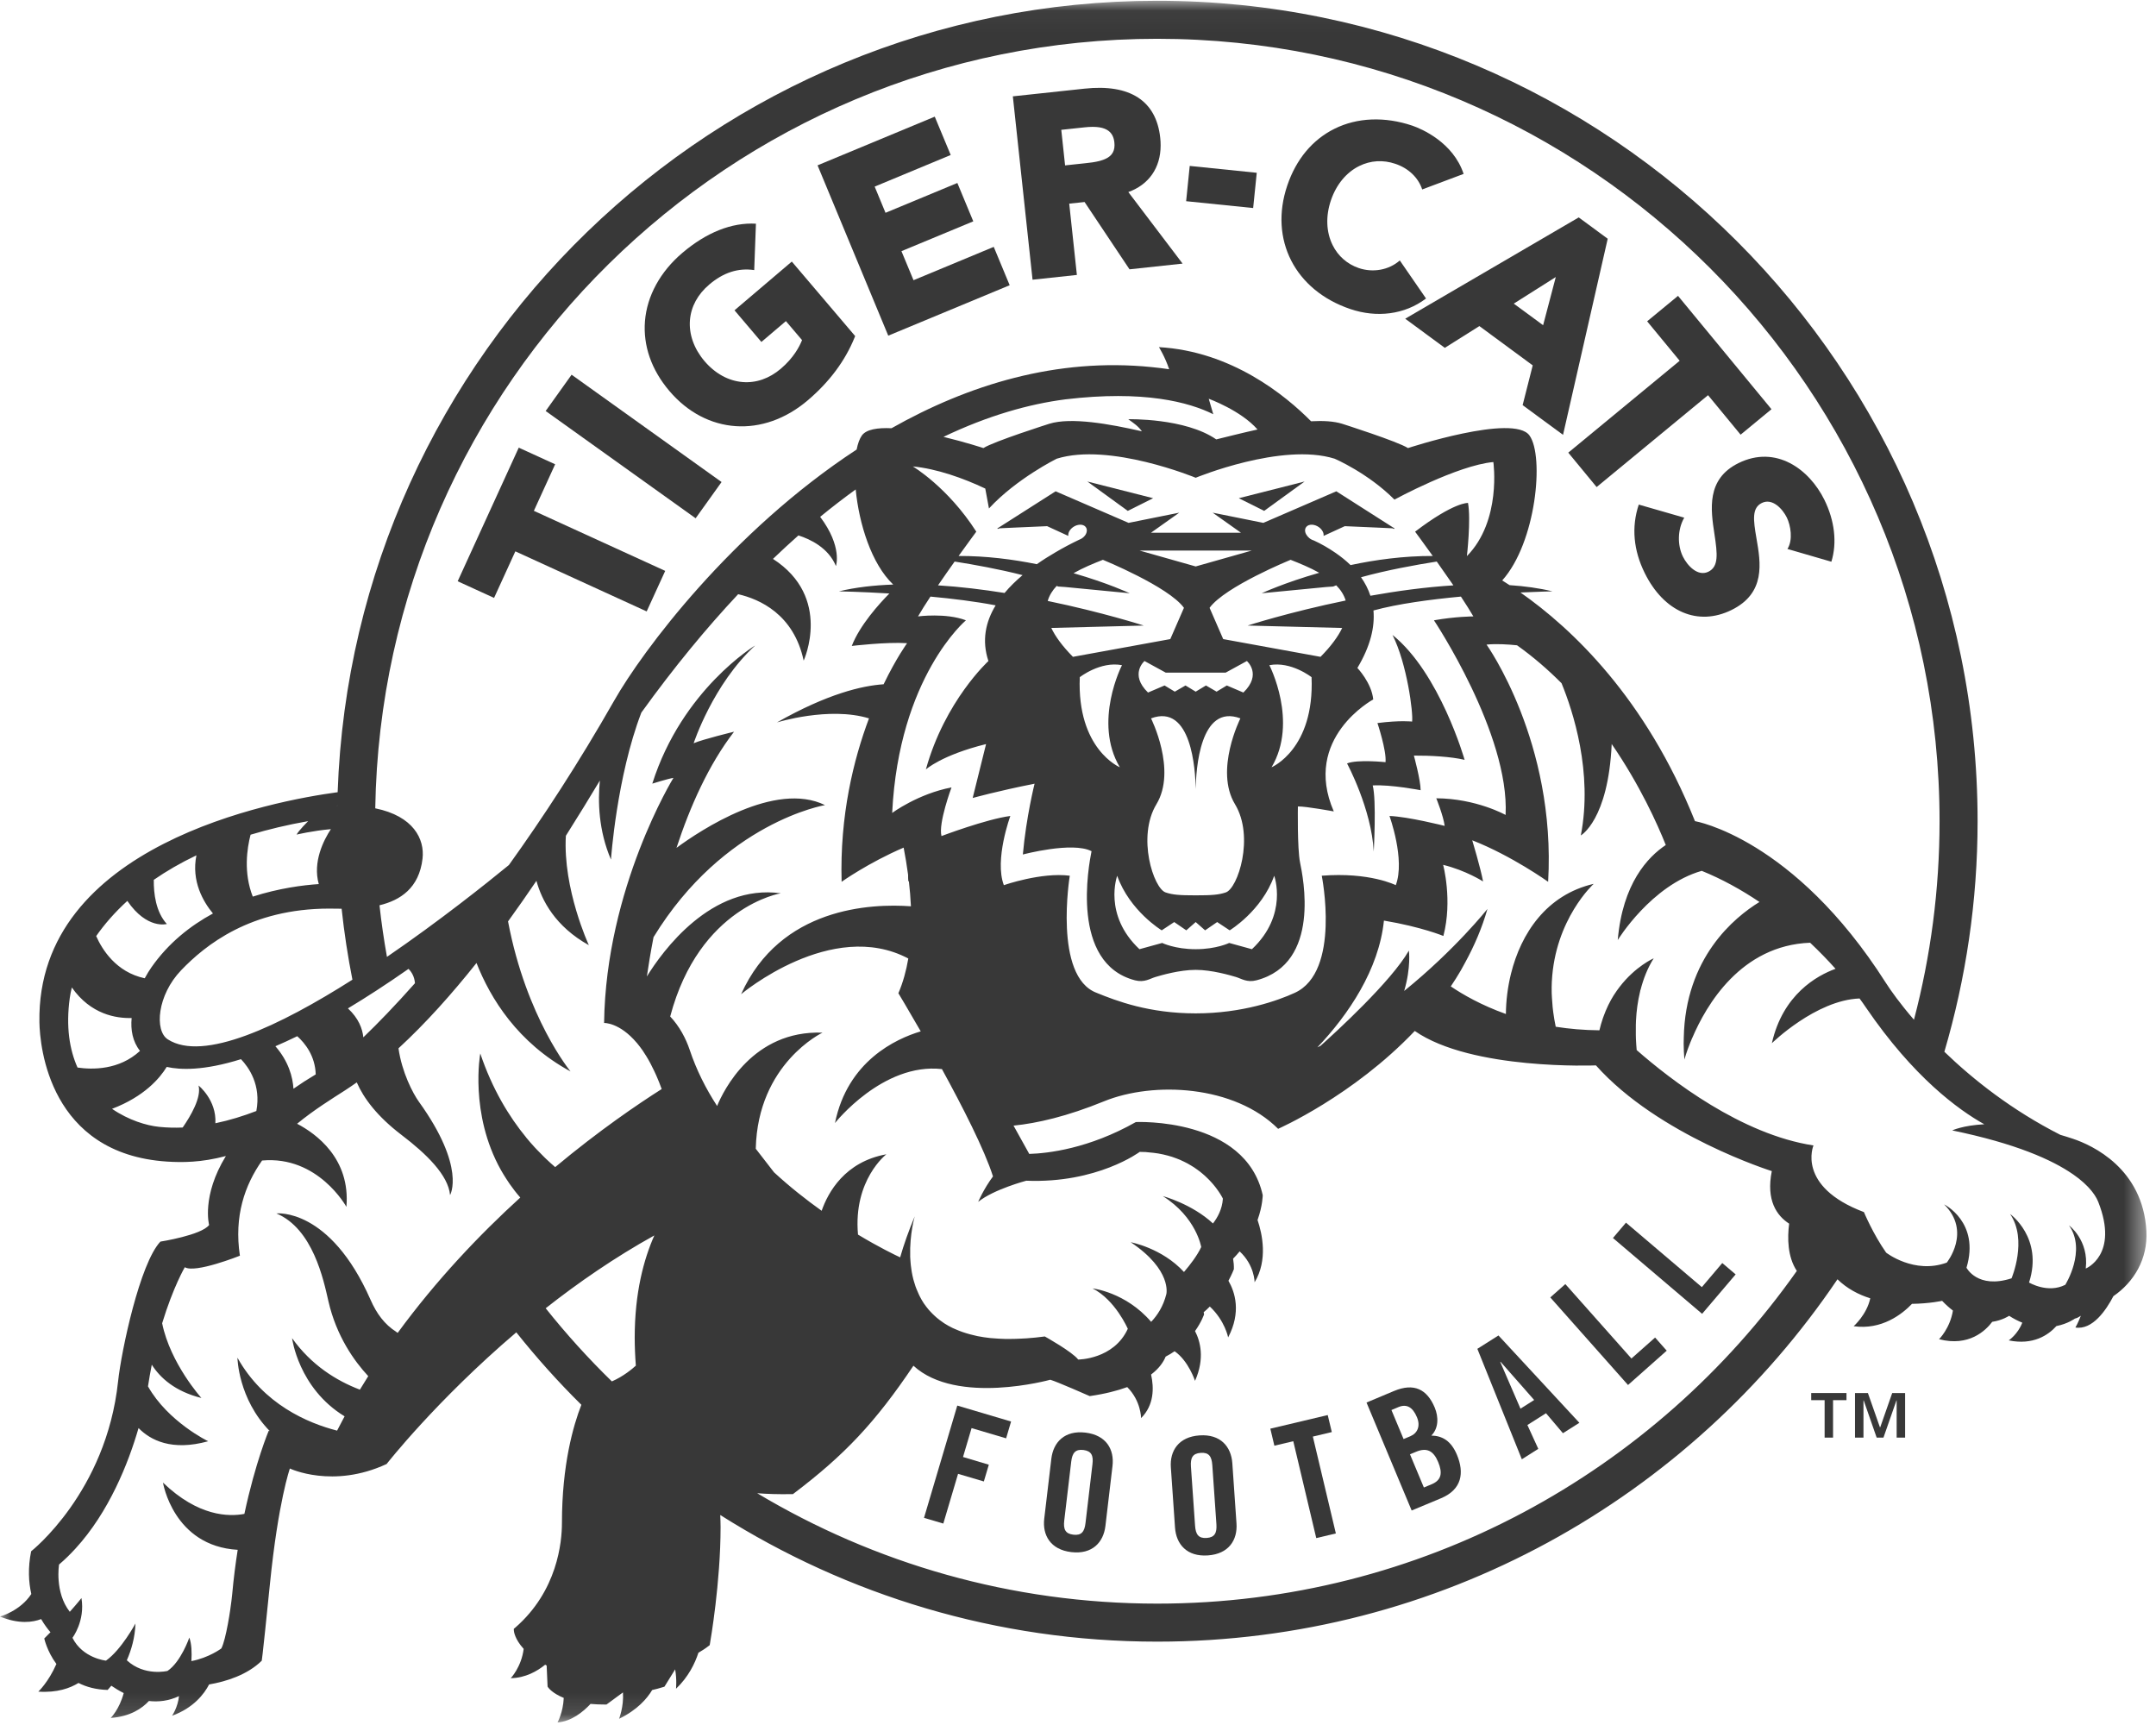 <?xml version="1.0" encoding="UTF-8" standalone="no"?>
<svg width="100px" height="80px" viewBox="0 0 100 80" version="1.1" xmlns="http://www.w3.org/2000/svg" xmlns:xlink="http://www.w3.org/1999/xlink" xmlns:sketch="http://www.bohemiancoding.com/sketch/ns">
    <!-- Generator: Sketch 3.4.4 (17249) - http://www.bohemiancoding.com/sketch -->
    <title>Page 1</title>
    <desc>Created with Sketch.</desc>
    <defs>
        <path id="path-1" d="M0,0.036 L99.559,0.036 L99.559,79.882 L0,79.882 L0,0.036 Z"></path>
    </defs>
    <g id="Homepage" stroke="none" stroke-width="1" fill="none" fill-rule="evenodd" sketch:type="MSPage">
        <g id="Artboard-4" sketch:type="MSArtboardGroup" transform="translate(-592, -625)">
            <g id="Page-1" sketch:type="MSLayerGroup" transform="translate(592, 625)">
                <g id="Group-3">
                    <mask id="mask-2" sketch:name="Clip 2" fill="white">
                        <use xlink:href="#path-1"></use>
                    </mask>
                    <g id="Clip-2"></g>
                    <path d="M96.742,58.831 C96.896,57.511 95.965,56.83 95.965,56.83 C96.79,57.996 95.793,59.584 95.793,59.584 C94.978,60.001 94.112,59.479 94.112,59.479 C94.781,57.402 93.232,56.301 93.232,56.301 C94.057,57.501 93.3,59.284 93.3,59.284 C91.722,59.796 91.21,58.793 91.21,58.793 C91.845,56.68 90.173,55.856 90.173,55.856 C91.458,57.123 90.295,58.556 90.295,58.556 C88.786,59.109 87.484,58.094 87.484,58.094 C86.873,57.225 86.453,56.213 86.453,56.213 C83.302,55.025 84.113,53.122 84.113,53.122 C80.765,52.611 77.499,50.09 75.913,48.699 C75.897,48.531 75.886,48.348 75.877,48.159 C75.875,48.097 75.874,48.034 75.873,47.97 C75.87,47.825 75.871,47.677 75.874,47.525 C75.876,47.458 75.877,47.395 75.881,47.328 C75.902,46.893 75.961,46.438 76.072,45.981 C76.078,45.957 76.08,45.932 76.086,45.908 C76.087,45.91 76.089,45.912 76.091,45.913 C76.22,45.407 76.411,44.905 76.703,44.443 C76.703,44.443 75.858,44.81 75.118,45.773 C75.031,45.885 74.947,46.005 74.864,46.135 C74.858,46.145 74.85,46.155 74.843,46.166 C74.758,46.302 74.677,46.448 74.601,46.604 C74.587,46.632 74.574,46.662 74.561,46.69 C74.5,46.818 74.444,46.954 74.392,47.095 C74.376,47.138 74.36,47.182 74.344,47.226 C74.284,47.402 74.229,47.586 74.184,47.782 C73.459,47.776 72.782,47.716 72.158,47.617 C72.108,47.387 72.073,47.164 72.043,46.945 C72.032,46.864 72.024,46.786 72.015,46.706 C72.001,46.564 71.99,46.423 71.983,46.285 C71.978,46.207 71.973,46.128 71.971,46.052 C71.967,45.87 71.969,45.692 71.977,45.518 L71.978,45.518 C72.125,42.619 73.919,40.99 73.919,40.99 C71.724,41.499 70.547,43.29 70.084,45.153 C69.928,45.784 69.851,46.425 69.847,47.026 C68.708,46.619 67.85,46.125 67.291,45.746 C67.454,45.506 67.608,45.257 67.757,45.004 C67.826,44.886 67.89,44.764 67.956,44.642 C68.378,43.87 68.738,43.044 68.99,42.155 C68.99,42.155 67.499,44.038 65.129,45.957 C65.454,44.853 65.347,44.086 65.347,44.086 C64.529,45.518 61.952,47.873 61.247,48.503 C61.2,48.527 61.153,48.548 61.104,48.571 C62.549,47.051 63.957,44.961 64.19,42.694 C65.939,42.988 66.947,43.407 66.947,43.407 C67.38,41.754 66.936,40.109 66.936,40.109 C67.993,40.367 68.788,40.879 68.788,40.879 C68.675,40.264 68.286,38.97 68.286,38.97 C70.124,39.689 71.806,40.895 71.806,40.895 C72.18,34.413 68.949,29.894 68.949,29.894 C69.41,29.85 69.932,29.882 70.364,29.927 C71.119,30.464 71.805,31.061 72.428,31.686 C72.955,32.972 73.889,35.816 73.322,38.745 C73.322,38.745 74.594,38.029 74.754,34.505 C76.068,36.418 76.877,38.223 77.262,39.189 C76.433,39.741 75.259,40.971 75.035,43.596 C75.035,43.596 76.584,41.059 78.93,40.387 C79.858,40.763 80.757,41.258 81.608,41.831 C80.436,42.548 78.164,44.421 78.097,48.135 C78.095,48.225 78.091,48.314 78.092,48.405 C78.095,48.643 78.104,48.886 78.126,49.139 C78.126,49.139 78.131,49.12 78.139,49.092 C78.141,49.084 78.141,49.085 78.144,49.077 C78.154,49.042 78.169,48.992 78.19,48.93 C78.192,48.92 78.195,48.912 78.198,48.902 C78.219,48.837 78.245,48.761 78.276,48.675 C78.282,48.66 78.288,48.644 78.293,48.628 C78.326,48.538 78.362,48.441 78.406,48.334 C78.413,48.316 78.421,48.298 78.429,48.28 C78.447,48.234 78.465,48.187 78.487,48.138 C78.487,48.139 78.488,48.139 78.489,48.14 C79.139,46.609 80.751,43.842 83.958,43.721 C84.375,44.115 84.769,44.519 85.136,44.93 C84.275,45.244 82.694,46.116 82.183,48.381 C82.183,48.381 84.222,46.382 86.25,46.306 C86.354,46.447 86.456,46.59 86.551,46.732 C88.755,49.961 90.839,51.472 92.036,52.14 C91.038,52.191 90.548,52.425 90.548,52.425 C93.486,53.03 95.181,53.787 96.151,54.461 C96.15,54.46 96.15,54.459 96.149,54.458 C96.34,54.59 96.502,54.719 96.64,54.844 C96.658,54.861 96.675,54.877 96.693,54.895 C96.744,54.942 96.793,54.989 96.838,55.035 C96.857,55.056 96.876,55.076 96.894,55.096 C96.932,55.138 96.968,55.179 97.001,55.219 C97.017,55.239 97.032,55.258 97.047,55.277 C97.078,55.318 97.107,55.357 97.133,55.395 C97.144,55.412 97.155,55.428 97.165,55.443 C97.193,55.486 97.216,55.526 97.238,55.565 C97.244,55.576 97.249,55.587 97.255,55.596 C97.28,55.645 97.302,55.693 97.32,55.737 C98.295,58.2 96.742,58.831 96.742,58.831 L96.742,58.831 Z M53.674,74.371 C46.899,74.371 40.553,72.499 35.12,69.251 C35.573,69.286 36.099,69.304 36.72,69.293 L36.778,69.293 L36.823,69.258 C39.172,67.479 40.598,65.969 42.367,63.337 C44.377,65.192 48.715,63.988 48.715,63.988 C49.026,64.077 50.544,64.747 50.544,64.747 C51.255,64.644 51.826,64.496 52.284,64.329 C52.925,64.968 52.926,65.767 52.926,65.767 C53.529,65.166 53.529,64.371 53.39,63.747 C53.781,63.448 53.973,63.147 54.065,62.916 C54.214,62.839 54.354,62.753 54.481,62.666 C55.125,63.112 55.428,64.039 55.428,64.039 C55.891,63 55.67,62.198 55.428,61.731 C55.735,61.299 55.847,60.957 55.847,60.957 C55.842,60.922 55.835,60.889 55.829,60.857 C55.93,60.772 56.025,60.685 56.114,60.593 C56.813,61.244 56.964,62.024 56.964,62.024 C57.578,60.855 57.284,59.927 56.978,59.398 C57.148,59.083 57.23,58.86 57.23,58.86 C57.234,58.691 57.22,58.529 57.193,58.374 C57.304,58.262 57.405,58.148 57.498,58.035 C58.194,58.68 58.191,59.469 58.191,59.469 C58.813,58.445 58.547,57.225 58.328,56.58 C58.567,55.908 58.568,55.427 58.568,55.427 C57.766,51.8 52.684,52.037 52.684,52.037 C50.502,53.273 48.603,53.489 47.739,53.515 L47.01,52.203 C48.105,52.093 49.491,51.776 51.205,51.076 C53.514,50.134 57.261,50.331 59.282,52.351 C59.282,52.351 62.742,50.838 65.62,47.813 C68.259,49.648 74.023,49.409 74.023,49.409 C76.922,52.663 82.18,54.312 82.18,54.312 C81.907,55.671 82.412,56.38 82.984,56.749 C82.9,57.402 82.904,58.283 83.341,58.941 C76.765,68.264 65.924,74.371 53.674,74.371 L53.674,74.371 Z M33.261,51.292 C32.739,50.49 32.301,49.622 31.99,48.691 C31.814,48.164 31.515,47.596 31.085,47.142 C32.435,42.039 36.215,41.428 36.215,41.428 C32.986,40.979 30.726,44.115 30.003,45.286 C30.074,44.801 30.174,44.177 30.312,43.463 C33.578,38.125 38.265,37.338 38.265,37.338 C35.95,36.205 32.493,38.5 31.377,39.321 C32.001,37.419 32.864,35.469 34.047,33.935 C34.047,33.935 32.574,34.291 32.173,34.47 C32.173,34.47 33.065,31.735 35.026,29.936 C35.026,29.936 31.638,31.973 30.255,36.342 C30.255,36.342 30.967,36.119 31.236,36.075 C31.236,36.075 28.102,41.168 28.019,47.442 C28.019,47.442 28.729,47.411 29.536,48.365 L29.538,48.365 C29.541,48.368 29.544,48.373 29.547,48.377 C29.635,48.483 29.725,48.599 29.815,48.729 C29.836,48.76 29.857,48.796 29.878,48.829 C29.945,48.929 30.011,49.035 30.077,49.151 C30.11,49.209 30.142,49.27 30.176,49.332 C30.233,49.44 30.29,49.556 30.347,49.676 C30.378,49.744 30.409,49.809 30.441,49.88 C30.526,50.074 30.609,50.28 30.691,50.506 C29.58,51.211 27.786,52.429 25.751,54.127 C25.613,54.011 25.473,53.882 25.331,53.748 C25.302,53.719 25.272,53.69 25.242,53.662 C25.125,53.548 25.007,53.428 24.888,53.302 C24.858,53.27 24.828,53.238 24.797,53.205 C24.666,53.062 24.536,52.914 24.406,52.756 L24.407,52.754 C23.608,51.783 22.834,50.511 22.276,48.857 C22.276,48.857 21.764,51.639 23.234,54.263 C23.31,54.398 23.394,54.532 23.48,54.667 C23.532,54.747 23.582,54.827 23.638,54.906 C23.789,55.12 23.949,55.331 24.132,55.538 C22.235,57.265 20.239,59.365 18.446,61.814 C18.423,61.801 18.403,61.786 18.38,61.771 C18.38,61.77 18.381,61.769 18.381,61.767 C17.834,61.423 17.465,60.914 17.19,60.287 C15.299,55.99 12.821,56.275 12.821,56.275 C14.513,56.987 15.006,59.351 15.229,60.331 C15.602,61.973 16.439,63.133 17.08,63.821 C16.949,64.028 16.821,64.238 16.693,64.448 C15.605,64.034 14.441,63.312 13.547,62.06 C13.547,62.06 13.837,64.377 15.983,65.685 C15.864,65.903 15.749,66.127 15.635,66.348 C14.277,65.999 12.222,65.129 11.013,62.966 C11.013,62.966 11.042,64.874 12.517,66.373 C12.498,66.366 12.483,66.36 12.464,66.352 C12.464,66.352 11.85,67.798 11.335,70.209 C10.612,70.347 9.193,70.331 7.559,68.758 C7.559,68.758 8.037,71.702 11.025,71.876 C10.924,72.52 10.835,73.205 10.77,73.931 C10.753,74.111 10.722,74.357 10.683,74.623 L10.684,74.623 C10.618,75.079 10.524,75.599 10.425,75.983 C10.425,75.985 10.424,75.986 10.424,75.987 C10.4,76.077 10.377,76.158 10.353,76.23 C10.349,76.244 10.344,76.257 10.34,76.27 C10.315,76.342 10.29,76.405 10.266,76.45 C10.266,76.45 9.688,76.884 8.877,77.036 C8.902,76.636 8.887,76.233 8.781,75.946 C8.781,75.946 8.394,77.074 7.769,77.492 C7.769,77.492 6.703,77.757 5.882,76.999 C6.091,76.524 6.262,75.947 6.283,75.293 C6.283,75.293 5.629,76.51 4.916,77.015 C4.916,77.015 3.836,76.909 3.361,75.956 C3.361,75.956 3.955,75.182 3.778,74.113 C3.778,74.113 3.61,74.333 3.237,74.75 C2.525,73.843 2.739,72.557 2.739,72.557 C3.01,72.328 3.261,72.08 3.501,71.818 C5.05,70.129 5.952,67.869 6.426,66.229 C6.977,66.79 7.965,67.309 9.655,66.841 C9.655,66.841 7.79,65.938 6.864,64.295 C6.917,63.945 6.977,63.611 7.04,63.29 C7.431,63.904 8.12,64.529 9.342,64.834 C9.342,64.834 7.899,63.234 7.521,61.369 C8.035,59.679 8.572,58.769 8.572,58.769 C9.048,59.067 11.127,58.236 11.127,58.236 C10.851,56.403 11.349,54.964 12.156,53.821 C14.757,53.584 16.067,55.97 16.067,55.97 C16.261,53.725 14.653,52.573 13.78,52.116 C14.573,51.464 15.391,50.961 16.004,50.567 C16.186,50.449 16.367,50.325 16.548,50.198 C16.867,50.93 17.486,51.767 18.627,52.637 C19.781,53.515 20.791,54.499 20.875,55.423 C20.875,55.423 21.628,54.146 19.425,51.089 C19.155,50.711 18.642,49.741 18.483,48.618 C19.745,47.456 20.963,46.093 22.101,44.66 C22.751,46.312 24.015,48.36 26.463,49.69 C26.463,49.69 24.412,47.214 23.564,42.732 C24.019,42.102 24.461,41.47 24.881,40.849 C25.126,41.754 25.752,42.966 27.312,43.834 C27.312,43.834 26.103,41.231 26.246,38.761 C26.831,37.837 27.361,36.969 27.823,36.199 C27.728,37.154 27.757,38.511 28.338,39.864 C28.338,39.864 28.601,36.035 29.747,33.048 C31.262,30.946 32.765,29.126 34.237,27.557 C35.225,27.784 36.817,28.483 37.276,30.638 C37.276,30.638 38.623,27.706 35.852,25.92 C36.249,25.539 36.642,25.177 37.032,24.831 C37.584,25.006 38.426,25.406 38.772,26.251 C38.772,26.251 39.087,25.359 38.041,23.969 C38.598,23.513 39.147,23.091 39.689,22.699 C39.842,24.283 40.416,26.151 41.43,27.11 C40.539,27.141 39.687,27.237 38.912,27.425 C38.912,27.425 39.899,27.442 41.251,27.524 C40.777,28.004 39.879,28.996 39.507,29.957 C39.507,29.957 41.118,29.764 42.073,29.829 C42.073,29.829 41.576,30.509 40.984,31.734 C39.98,31.8 38.367,32.182 36.036,33.504 C36.036,33.504 38.454,32.75 40.306,33.316 C39.591,35.219 38.948,37.813 39.036,40.895 C39.036,40.895 40.276,40.011 41.913,39.31 C41.992,39.716 42.061,40.137 42.119,40.568 C42.117,40.673 42.123,40.776 42.13,40.879 C42.13,40.879 42.139,40.873 42.155,40.862 C42.199,41.248 42.233,41.639 42.251,42.031 C40.409,41.896 36.191,42.069 34.374,46.108 C34.374,46.108 38.576,42.57 42.129,44.453 C42.033,45.018 41.885,45.56 41.669,46.063 C41.669,46.063 42.105,46.784 42.706,47.831 C41.548,48.177 39.314,49.209 38.728,52.083 C38.728,52.083 40.944,49.273 43.689,49.581 C44.646,51.327 45.664,53.321 46.057,54.558 C45.617,55.151 45.37,55.739 45.37,55.739 C46.084,55.159 47.6,54.758 47.6,54.758 C50.898,54.89 52.862,53.421 52.862,53.421 L53.137,53.428 C53.176,53.43 53.212,53.437 53.249,53.44 C53.335,53.445 53.419,53.453 53.5,53.464 C53.578,53.473 53.654,53.484 53.729,53.496 C53.804,53.51 53.878,53.524 53.951,53.54 C54.025,53.556 54.096,53.574 54.166,53.593 C54.233,53.612 54.299,53.631 54.364,53.651 C54.432,53.674 54.499,53.698 54.565,53.723 C54.623,53.745 54.683,53.768 54.739,53.792 C54.803,53.82 54.864,53.85 54.925,53.879 C54.977,53.905 55.029,53.93 55.078,53.957 C55.137,53.989 55.193,54.022 55.248,54.056 C55.293,54.083 55.339,54.111 55.383,54.139 C55.435,54.174 55.486,54.21 55.535,54.246 C55.575,54.275 55.615,54.304 55.652,54.332 C55.7,54.37 55.744,54.408 55.789,54.445 C55.822,54.474 55.857,54.503 55.889,54.532 C55.931,54.57 55.97,54.608 56.009,54.647 C56.037,54.675 56.067,54.702 56.093,54.73 C56.13,54.769 56.163,54.805 56.197,54.843 C56.22,54.87 56.245,54.896 56.267,54.922 C56.298,54.959 56.326,54.994 56.354,55.029 C56.373,55.053 56.393,55.078 56.41,55.101 C56.437,55.136 56.46,55.168 56.482,55.2 C56.496,55.22 56.512,55.242 56.525,55.261 C56.547,55.293 56.565,55.321 56.583,55.349 C56.592,55.365 56.604,55.382 56.613,55.396 C56.63,55.424 56.643,55.447 56.656,55.47 C56.662,55.48 56.668,55.491 56.673,55.499 C56.687,55.523 56.695,55.54 56.703,55.554 C56.704,55.558 56.707,55.564 56.709,55.566 C56.716,55.582 56.72,55.59 56.72,55.59 C56.689,56.088 56.461,56.482 56.26,56.74 C55.286,55.833 53.932,55.47 53.932,55.47 C55.492,56.453 55.715,57.834 55.715,57.834 C55.529,58.231 55.205,58.653 54.915,58.991 C53.892,57.875 52.446,57.611 52.446,57.611 C54.377,58.905 54.097,60.019 54.097,60.019 C53.955,60.582 53.684,61 53.393,61.303 C52.214,59.926 50.677,59.753 50.677,59.753 C51.732,60.287 52.31,61.625 52.31,61.625 C51.658,63.051 50.009,63.051 50.009,63.051 C49.74,62.694 48.461,61.981 48.461,61.981 C48.167,62.021 47.89,62.048 47.622,62.067 C47.538,62.073 47.459,62.076 47.378,62.08 C47.193,62.09 47.015,62.096 46.842,62.096 C46.762,62.096 46.681,62.096 46.604,62.095 C46.419,62.09 46.242,62.08 46.072,62.065 C46.026,62.061 45.977,62.06 45.933,62.055 C45.725,62.033 45.529,62.002 45.342,61.966 C45.289,61.954 45.239,61.941 45.187,61.929 C45.055,61.899 44.928,61.866 44.807,61.828 C44.749,61.811 44.693,61.792 44.638,61.773 C44.523,61.732 44.413,61.688 44.309,61.642 C44.267,61.623 44.222,61.605 44.181,61.586 C44.044,61.519 43.914,61.447 43.794,61.369 C43.768,61.353 43.747,61.334 43.722,61.318 C43.627,61.254 43.538,61.186 43.454,61.116 C43.419,61.087 43.386,61.056 43.352,61.025 C43.283,60.962 43.218,60.897 43.156,60.83 C43.128,60.799 43.098,60.768 43.071,60.736 C42.996,60.647 42.926,60.556 42.862,60.463 C42.857,60.453 42.849,60.445 42.842,60.435 C42.774,60.332 42.715,60.227 42.66,60.119 C42.642,60.083 42.626,60.048 42.609,60.011 C42.573,59.936 42.54,59.861 42.511,59.784 C42.495,59.745 42.48,59.705 42.465,59.665 C42.437,59.583 42.412,59.502 42.389,59.421 C42.38,59.389 42.37,59.358 42.362,59.327 C42.334,59.218 42.311,59.11 42.292,59.002 C42.284,58.961 42.28,58.92 42.273,58.879 C42.262,58.809 42.253,58.74 42.245,58.67 C42.24,58.621 42.236,58.572 42.232,58.524 C42.227,58.464 42.223,58.405 42.22,58.346 C42.219,58.312 42.216,58.277 42.215,58.244 C42.215,58.248 42.216,58.252 42.217,58.256 C42.185,57.234 42.428,56.407 42.428,56.407 C42.139,57.1 41.917,57.733 41.751,58.312 C41.516,58.202 40.777,57.848 39.796,57.257 C39.567,54.715 41.112,53.532 41.112,53.532 C39.185,53.879 38.407,55.299 38.11,56.152 C37.394,55.642 36.636,55.046 35.901,54.368 C35.591,53.97 35.295,53.587 35.054,53.275 C35.145,49.315 38.149,47.891 38.149,47.891 C34.917,47.774 33.554,50.58 33.261,51.292 L33.261,51.292 Z M29.439,62.033 C29.439,62.445 29.457,62.88 29.492,63.334 C29.344,63.47 28.911,63.837 28.38,64.065 C27.287,63 26.262,61.868 25.31,60.673 C26.82,59.484 28.518,58.311 30.35,57.295 C29.86,58.399 29.439,59.951 29.439,62.033 L29.439,62.033 Z M9.99,52.093 C10.05,51.011 9.209,50.343 9.209,50.343 C9.352,50.887 8.849,51.748 8.473,52.291 C8.11,52.306 7.745,52.298 7.38,52.26 C6.799,52.201 5.969,51.953 5.197,51.424 C6.696,50.853 7.413,50.003 7.733,49.48 C8.365,49.622 9.452,49.661 11.177,49.121 C11.544,49.505 12.118,50.324 11.89,51.525 C11.299,51.753 10.658,51.954 9.99,52.093 L9.99,52.093 Z M3.596,49.51 C3.225,48.678 3.052,47.618 3.236,46.283 C3.257,46.133 3.289,45.969 3.332,45.795 C4.21,47.05 5.396,47.233 6.106,47.212 C6.054,47.755 6.147,48.298 6.493,48.737 C5.525,49.632 4.277,49.609 3.596,49.51 L3.596,49.51 Z M5.906,41.781 C6.82,43.118 7.738,42.852 7.738,42.852 C7.225,42.29 7.125,41.432 7.133,40.804 C7.71,40.405 8.367,40.021 9.11,39.667 C8.87,40.864 9.42,41.812 9.877,42.364 C8.825,42.935 7.812,43.735 7.025,44.859 C6.929,44.995 6.82,45.17 6.713,45.369 C5.377,45.086 4.726,44.016 4.461,43.412 C4.837,42.875 5.313,42.321 5.906,41.781 L5.906,41.781 Z M11.622,38.711 C12.436,38.467 13.323,38.252 14.292,38.082 C14.292,38.082 13.847,38.525 13.757,38.706 C13.757,38.706 14.484,38.53 15.347,38.453 C15.016,38.956 14.494,39.973 14.786,41.001 C14.057,41.048 12.938,41.193 11.724,41.582 C11.289,40.476 11.455,39.354 11.622,38.711 L11.622,38.711 Z M15.645,37.35 C15.644,37.356 15.644,37.362 15.644,37.369 L15.629,37.369 C15.629,37.369 15.638,37.358 15.645,37.35 L15.645,37.35 Z M14.644,49.827 C14.273,50.048 13.929,50.27 13.612,50.492 C13.577,49.951 13.39,49.231 12.774,48.521 C13.096,48.382 13.432,48.229 13.787,48.056 C14.161,48.392 14.618,48.976 14.644,49.827 L14.644,49.827 Z M15.845,42.144 C15.964,43.257 16.133,44.354 16.346,45.435 C12.966,47.584 9.426,49.26 7.782,48.202 C7.158,47.801 7.291,46.151 8.406,44.993 C9.52,43.834 11.616,42.138 15.271,42.138 C15.436,42.138 15.632,42.142 15.845,42.144 L15.845,42.144 Z M19.247,45.598 C18.332,46.629 17.522,47.466 16.852,48.108 C16.812,47.715 16.638,47.229 16.138,46.766 C16.997,46.249 17.932,45.644 18.947,44.934 C19.097,45.082 19.222,45.295 19.247,45.598 L19.247,45.598 Z M56.064,18.493 C56.064,18.493 57.562,19.038 58.326,19.919 C57.609,20.078 56.936,20.249 56.412,20.378 C54.968,19.378 52.33,19.442 52.33,19.442 C52.575,19.617 52.789,19.758 52.964,20.003 C51.465,19.66 49.68,19.34 48.668,19.653 C48.668,19.653 46.09,20.472 45.613,20.78 C45.613,20.78 44.786,20.508 43.761,20.26 C45.833,19.269 47.737,18.737 49.413,18.521 C53.046,18.087 55.141,18.647 56.274,19.211 L56.064,18.493 Z M68.038,25.791 C68.038,25.791 68.233,24.093 68.089,23.325 C68.089,23.325 67.45,23.273 65.635,24.657 C65.635,24.657 65.99,25.136 66.455,25.784 C65.099,25.78 63.79,25.961 62.641,26.207 C62.425,25.996 62.189,25.809 61.945,25.641 C61.613,25.412 61.272,25.217 60.933,25.063 C60.779,25.019 60.648,24.906 60.574,24.766 C60.471,24.563 60.56,24.372 60.772,24.338 C60.987,24.306 61.245,24.444 61.35,24.647 C61.388,24.719 61.399,24.79 61.39,24.854 L62.374,24.402 L63.795,24.464 L64.578,24.5 C64.649,24.531 64.692,24.541 64.678,24.504 L61.982,22.785 L58.597,24.249 L56.246,23.776 L57.56,24.707 L53.384,24.707 L54.697,23.776 L52.346,24.249 L48.962,22.785 L46.264,24.504 C46.251,24.541 46.295,24.531 46.366,24.5 L47.147,24.464 L48.568,24.402 L49.551,24.854 C49.542,24.79 49.555,24.719 49.591,24.647 C49.697,24.444 49.955,24.306 50.171,24.338 C50.383,24.372 50.47,24.563 50.368,24.766 C50.321,24.858 50.24,24.934 50.149,24.987 C50.112,25.005 50.048,25.035 50.01,25.052 C49.69,25.206 49.313,25.402 48.937,25.625 C48.657,25.788 48.371,25.968 48.09,26.166 C46.986,25.941 45.745,25.78 44.462,25.784 C44.928,25.136 45.283,24.657 45.283,24.657 C43.959,22.589 42.339,21.632 42.339,21.632 C43.435,21.735 44.684,22.176 45.699,22.658 L45.87,23.581 C47.145,22.197 49.011,21.274 49.011,21.274 C51.462,20.505 55.459,22.157 55.459,22.157 C55.459,22.157 59.455,20.505 61.906,21.274 C61.906,21.274 63.454,21.94 64.678,23.17 C64.678,23.17 67.596,21.58 69.265,21.428 C69.265,21.428 69.656,24.15 68.038,25.791 L68.038,25.791 Z M63.127,26.771 C64.311,26.442 65.673,26.195 66.64,26.043 C66.887,26.392 67.154,26.772 67.412,27.147 C66.108,27.228 64.789,27.41 63.562,27.629 C63.461,27.316 63.31,27.031 63.127,26.771 L63.127,26.771 Z M55.459,26.27 L52.852,25.532 L58.064,25.532 L55.459,26.27 Z M58.978,35.583 C60.23,33.472 58.876,30.849 58.876,30.849 C59.88,30.655 60.833,31.405 60.833,31.405 C60.973,34.75 58.978,35.583 58.978,35.583 L58.978,35.583 Z M57.67,32.118 L56.902,31.79 L56.428,32.077 L55.935,31.79 L55.459,32.077 L54.986,31.79 L54.49,32.077 L54.015,31.79 L53.248,32.118 C52.372,31.271 53.084,30.656 53.084,30.656 L54.07,31.195 L56.848,31.195 L57.833,30.656 C57.833,30.656 58.547,31.271 57.67,32.118 L57.67,32.118 Z M53.387,33.316 C55.265,32.613 55.445,35.706 55.459,36.592 C55.473,35.706 55.653,32.613 57.532,33.316 C57.532,33.316 56.324,35.716 57.282,37.297 C58.196,38.809 57.413,41.21 56.851,41.389 C56.528,41.498 56.215,41.523 55.459,41.523 C54.703,41.523 54.389,41.498 54.067,41.389 C53.506,41.21 52.723,38.809 53.638,37.297 C54.594,35.716 53.387,33.316 53.387,33.316 L53.387,33.316 Z M51.818,40.616 C52.4,42.251 53.883,43.146 53.883,43.146 L54.463,42.762 L55.023,43.146 L55.459,42.762 L55.896,43.146 L56.455,42.762 L57.036,43.146 C57.036,43.146 58.519,42.251 59.1,40.616 C59.1,40.616 59.766,42.424 58.067,44.021 L57.013,43.731 C57.013,43.731 56.419,44.021 55.459,44.021 C54.498,44.021 53.904,43.731 53.904,43.731 L52.851,44.021 C51.152,42.424 51.818,40.616 51.818,40.616 L51.818,40.616 Z M51.94,35.583 C51.94,35.583 49.944,34.75 50.083,31.405 C50.083,31.405 51.038,30.655 52.04,30.849 C52.04,30.849 50.688,33.472 51.94,35.583 L51.94,35.583 Z M61.509,27.224 L61.833,27.202 C61.88,27.183 61.929,27.164 61.977,27.145 C62.181,27.351 62.335,27.586 62.415,27.85 C59.809,28.384 57.867,29.011 57.867,29.011 L62.254,29.123 C62.063,29.52 61.742,29.963 61.249,30.462 L56.735,29.639 L56.103,28.189 C56.814,27.206 59.861,25.962 59.861,25.962 C60.283,26.128 60.759,26.322 61.189,26.564 C59.575,27.023 58.52,27.513 58.52,27.513 L61.509,27.224 Z M49.794,26.583 C50.233,26.332 50.724,26.131 51.155,25.962 C51.155,25.962 54.202,27.206 54.914,28.189 L54.281,29.639 L49.765,30.462 C49.272,29.962 48.95,29.519 48.761,29.122 L53.05,29.011 C53.05,29.011 51.154,28.399 48.595,27.87 C48.67,27.608 48.818,27.377 49.011,27.173 C49.036,27.183 49.062,27.193 49.084,27.202 L49.41,27.224 L52.4,27.513 C52.4,27.513 51.372,27.036 49.794,26.583 L49.794,26.583 Z M43.507,27.147 C43.763,26.772 44.031,26.39 44.278,26.043 C45.148,26.18 46.335,26.393 47.429,26.673 C47.125,26.93 46.841,27.205 46.594,27.5 C45.593,27.341 44.545,27.211 43.507,27.147 L43.507,27.147 Z M69.833,37.795 C69.833,37.795 68.474,37.032 66.618,37.022 C66.618,37.022 66.949,37.842 67.007,38.302 C67.007,38.302 65.302,37.871 64.447,37.842 C64.447,37.842 65.187,39.872 64.739,41.051 C64.739,41.051 63.531,40.437 61.306,40.613 C61.306,40.613 62.202,45.063 60.055,46.044 C59.28,46.4 57.621,46.997 55.459,46.997 C53.296,46.997 51.794,46.424 50.863,46.044 C48.85,45.284 49.619,40.613 49.619,40.613 C48.299,40.442 46.561,41.051 46.561,41.051 C46.113,39.872 46.862,37.842 46.862,37.842 C45.736,37.99 43.668,38.774 43.668,38.774 C43.512,38.187 44.133,36.518 44.133,36.518 C42.58,36.813 41.381,37.701 41.381,37.701 C41.693,31.374 44.802,28.768 44.802,28.768 C43.876,28.415 42.58,28.587 42.58,28.587 C42.729,28.327 42.932,28.008 43.156,27.668 C44.18,27.763 45.247,27.895 46.18,28.074 C45.718,28.835 45.526,29.7 45.845,30.657 C45.845,30.657 43.824,32.505 42.944,35.684 C42.944,35.684 43.668,35.02 45.736,34.508 C45.736,34.508 45.542,35.277 45.115,37.008 C45.115,37.008 46.239,36.692 47.986,36.345 C47.986,36.345 47.597,37.891 47.442,39.629 C47.442,39.629 49.744,39.016 50.628,39.476 C50.497,40.131 49.628,44.675 52.64,45.463 C53.081,45.579 53.338,45.384 53.597,45.308 C53.853,45.232 54.71,44.979 55.459,44.979 C56.207,44.979 57.065,45.232 57.321,45.308 C57.578,45.384 57.838,45.579 58.278,45.463 C61.29,44.675 60.431,40.65 60.299,39.998 C60.167,39.343 60.199,37.401 60.199,37.401 C60.574,37.392 61.864,37.631 61.864,37.631 C60.381,34.228 63.693,32.438 63.693,32.438 C63.62,31.67 62.959,30.978 62.959,30.978 C63.57,29.955 63.771,29.071 63.704,28.312 C64.824,28.004 66.333,27.802 67.761,27.668 C67.985,28.009 68.187,28.327 68.338,28.587 C68.338,28.587 67.499,28.591 66.51,28.768 C66.51,28.768 70.022,34.038 69.833,37.795 L69.833,37.795 Z M53.674,1.799 C73.683,1.799 89.961,18.076 89.961,38.085 C89.961,41.265 89.546,44.35 88.774,47.293 C88.138,46.556 87.7,45.943 87.463,45.571 C83.186,38.854 78.616,38.082 78.616,38.082 C76.329,32.365 72.904,29.145 70.522,27.478 C71.415,27.437 72.006,27.425 72.006,27.425 C71.386,27.274 70.716,27.183 70.017,27.137 C69.9,27.06 69.785,26.987 69.676,26.919 C71.25,25.165 71.635,21.161 70.941,20.196 C70.207,19.17 65.306,20.78 65.306,20.78 C64.827,20.472 62.251,19.653 62.251,19.653 C61.864,19.533 61.365,19.506 60.81,19.537 C59.614,18.328 57.119,16.292 53.755,16.099 C53.755,16.099 54.042,16.561 54.228,17.124 C53.974,17.087 53.706,17.053 53.418,17.025 C49.004,16.577 44.909,17.848 41.35,19.86 C40.702,19.83 40.179,19.913 39.976,20.196 C39.868,20.347 39.788,20.571 39.733,20.848 C33.925,24.651 29.801,30.183 28.487,32.493 C26.843,35.38 25.177,37.928 23.603,40.118 C22.549,40.982 20.382,42.711 17.948,44.377 C17.807,43.587 17.689,42.79 17.602,41.984 C18.566,41.752 19.441,41.186 19.598,39.821 C19.703,38.913 19.174,37.847 17.405,37.487 C17.726,17.755 33.868,1.799 53.674,1.799 L53.674,1.799 Z M96.137,52.809 C95.939,52.743 95.751,52.685 95.565,52.631 C93.321,51.492 91.527,50.073 90.184,48.778 C91.18,45.383 91.725,41.798 91.725,38.085 C91.725,17.104 74.655,0.036 53.674,0.036 C33.146,0.036 16.372,16.382 15.661,36.74 C12.705,37.138 1.694,39.176 1.828,47.403 C1.847,48.544 2.297,53.509 7.738,53.87 C8.454,53.915 9.322,53.918 10.477,53.613 C9.338,55.471 9.699,56.811 9.699,56.811 C9.342,57.285 7.439,57.582 7.439,57.582 C6.488,58.592 5.631,62.631 5.477,64.062 C4.93,69.213 1.444,71.944 1.444,71.944 C1.29,72.711 1.326,73.371 1.452,73.925 C0.937,74.716 -0,74.971 -0,74.971 C0.88,75.329 1.513,75.24 1.908,75.088 C2.062,75.353 2.218,75.556 2.341,75.698 C2.249,75.791 2.155,75.887 2.053,75.987 C2.053,75.987 2.178,76.576 2.616,77.17 C2.248,78.013 1.778,78.452 1.778,78.452 C2.652,78.512 3.253,78.29 3.641,78.05 C4.006,78.236 4.45,78.359 4.992,78.374 C4.992,78.374 5.06,78.302 5.164,78.178 C5.323,78.287 5.516,78.408 5.738,78.519 C5.534,79.286 5.135,79.672 5.135,79.672 C6.047,79.608 6.594,79.226 6.907,78.887 C7.348,78.937 7.825,78.887 8.302,78.661 C8.248,79.188 7.981,79.571 7.981,79.571 C8.983,79.206 9.471,78.557 9.699,78.12 C10.499,77.981 11.467,77.677 12.137,77.022 C12.137,77.022 12.133,77.292 12.52,73.458 C12.906,69.625 13.445,68.105 13.445,68.105 C13.445,68.105 15.436,69.055 17.932,67.896 C17.932,67.896 20.234,64.951 23.947,61.79 C24.888,62.969 25.893,64.093 26.965,65.15 C26.589,66.113 26.064,67.938 26.064,70.629 C26.064,71.524 25.853,73.783 23.899,75.484 L23.831,75.54 L23.835,75.629 C23.836,75.653 23.871,76.015 24.289,76.469 C24.184,77.313 23.69,77.829 23.69,77.829 C24.375,77.816 24.918,77.503 25.286,77.204 C25.31,77.217 25.331,77.231 25.355,77.242 C25.362,77.402 25.398,78.219 25.398,78.219 L25.428,78.261 C25.441,78.279 25.62,78.529 26.148,78.744 C26.118,79.422 25.859,79.882 25.859,79.882 C26.506,79.831 27.042,79.395 27.391,79.022 C27.596,79.041 27.821,79.051 28.071,79.051 L28.129,79.051 C28.129,79.051 28.689,78.641 28.894,78.489 C28.939,79.152 28.713,79.713 28.713,79.713 C29.564,79.298 30.013,78.773 30.249,78.378 C30.403,78.345 30.571,78.299 30.755,78.242 L30.819,78.222 C30.819,78.222 31.103,77.761 31.315,77.42 C31.399,77.892 31.355,78.318 31.355,78.318 C31.925,77.777 32.229,77.155 32.394,76.649 C32.551,76.558 32.712,76.456 32.862,76.339 L32.917,76.297 L32.929,76.228 C32.954,76.084 33.422,73.389 33.422,70.816 C33.422,70.628 33.413,70.447 33.407,70.261 C39.28,73.975 46.228,76.134 53.674,76.134 C66.794,76.134 78.383,69.46 85.226,59.329 C85.667,59.76 86.199,60.04 86.747,60.211 C86.585,60.971 85.977,61.505 85.977,61.505 C87.276,61.69 88.22,60.95 88.683,60.468 C89.491,60.458 90.08,60.329 90.08,60.329 C90.251,60.508 90.418,60.656 90.581,60.78 C90.445,61.612 89.937,62.108 89.937,62.108 C91.321,62.467 92.099,61.708 92.404,61.302 C92.884,61.231 93.187,61.022 93.187,61.022 C93.397,61.158 93.6,61.262 93.798,61.341 C93.591,61.88 93.17,62.163 93.17,62.163 C94.305,62.397 95.006,61.914 95.381,61.499 C95.918,61.391 96.241,61.151 96.241,61.151 C96.327,61.135 96.42,61.084 96.514,61.021 C96.387,61.353 96.262,61.566 96.262,61.566 C97.058,61.691 97.689,60.754 98.024,60.112 C98.977,59.457 99.622,58.392 99.554,57.096 C99.398,54.194 97.049,53.111 96.137,52.809 L96.137,52.809 Z" id="Fill-1" fill="#383838" sketch:type="MSShapeGroup" mask="url(#mask-2)"></path>
                </g>
                <path d="M64.587,29.447 C65.26,30.772 65.556,33.088 65.496,33.464 C65.496,33.464 64.952,33.397 63.889,33.533 C63.889,33.533 64.315,34.81 64.264,35.347 C64.264,35.347 62.945,35.21 62.479,35.406 C62.479,35.406 63.613,37.506 63.717,39.492 C63.717,39.492 63.85,37.112 63.669,36.426 C64.498,36.377 65.892,36.647 65.892,36.647 C65.892,36.18 65.579,35.042 65.579,35.042 C66.321,35.036 67.312,35.09 67.932,35.239 C67.932,35.239 66.787,31.216 64.587,29.447" id="Fill-4" fill="#383838" sketch:type="MSShapeGroup"></path>
                <path d="M52.308,23.693 L53.485,23.105 L50.433,22.331 L52.308,23.693 Z" id="Fill-6" fill="#383838" sketch:type="MSShapeGroup"></path>
                <path d="M58.634,23.693 L60.51,22.331 L57.458,23.105 L58.634,23.693 Z" id="Fill-8" fill="#383838" sketch:type="MSShapeGroup"></path>
                <path d="M23.903,25.57 C24.107,25.664 29.994,28.356 29.994,28.356 L30.854,26.476 C30.854,26.476 24.968,23.785 24.762,23.691 C24.85,23.499 25.749,21.532 25.749,21.532 L24.061,20.761 L21.228,26.957 L22.916,27.729 C22.916,27.729 23.814,25.763 23.903,25.57" id="Fill-10" fill="#383838" sketch:type="MSShapeGroup"></path>
                <path d="M33.468,22.355 L26.512,17.378 L25.309,19.061 L32.265,24.036 L33.468,22.355 Z" id="Fill-12" fill="#383838" sketch:type="MSShapeGroup"></path>
                <path d="M37.464,18.567 C38.469,17.714 39.2,16.733 39.637,15.653 L39.664,15.586 L36.726,12.131 L34.068,14.391 L35.315,15.859 C35.315,15.859 36.301,15.021 36.452,14.892 C36.571,15.031 37.12,15.677 37.201,15.773 C37.082,16.07 36.817,16.588 36.216,17.101 C35.68,17.556 35.067,17.769 34.442,17.718 C33.79,17.666 33.164,17.321 32.676,16.747 C32.188,16.174 31.948,15.498 32.001,14.847 C32.051,14.222 32.361,13.651 32.897,13.196 C33.547,12.643 34.235,12.415 34.982,12.526 L35.062,10.374 C33.94,10.311 32.765,10.78 31.648,11.729 C30.625,12.599 30.009,13.722 29.915,14.892 C29.824,16.032 30.214,17.153 31.047,18.132 C32.758,20.145 35.398,20.324 37.464,18.567" id="Fill-14" fill="#383838" sketch:type="MSShapeGroup"></path>
                <path d="M46.831,13.228 L46.092,11.449 C46.092,11.449 42.575,12.91 42.371,12.995 C42.299,12.822 41.883,11.822 41.811,11.648 C42.013,11.564 45.143,10.265 45.143,10.265 L44.404,8.486 C44.404,8.486 41.273,9.786 41.072,9.869 C41.001,9.7 40.638,8.823 40.569,8.654 C40.77,8.569 44.096,7.188 44.096,7.188 L43.356,5.41 L37.92,7.668 L41.199,15.567 L46.831,13.228 Z" id="Fill-16" fill="#383838" sketch:type="MSShapeGroup"></path>
                <path d="M50.3,5.906 C50.85,5.847 51.21,5.903 51.432,6.082 C51.579,6.2 51.663,6.372 51.687,6.607 C51.692,6.651 51.694,6.691 51.694,6.731 C51.694,6.904 51.649,7.045 51.558,7.158 C51.311,7.465 50.738,7.527 50.36,7.568 C50.36,7.568 49.587,7.65 49.401,7.67 C49.381,7.479 49.245,6.213 49.224,6.021 C49.414,6.001 50.3,5.906 50.3,5.906 L50.3,5.906 Z M49.948,12.751 C49.948,12.751 49.616,9.661 49.593,9.444 C49.753,9.427 50.202,9.379 50.305,9.369 C50.381,9.481 52.389,12.49 52.389,12.49 L54.851,12.225 C54.851,12.225 52.496,9.121 52.334,8.907 C53.283,8.565 53.833,7.787 53.833,6.741 C53.833,6.626 53.827,6.511 53.814,6.391 C53.63,4.672 52.413,3.883 50.296,4.112 L46.978,4.468 L47.892,12.972 L49.948,12.751 Z" id="Fill-18" fill="#383838" sketch:type="MSShapeGroup"></path>
                <path d="M58.291,8.013 L55.182,7.695 L55.016,9.331 L58.124,9.648 L58.291,8.013 Z" id="Fill-20" fill="#383838" sketch:type="MSShapeGroup"></path>
                <path d="M62.632,14.333 C63.85,14.745 65.148,14.598 66.142,13.843 L64.926,12.079 C64.408,12.533 63.672,12.651 63.026,12.433 C62.492,12.252 62.06,11.875 61.81,11.368 C61.51,10.762 61.482,10.025 61.731,9.291 C61.978,8.562 62.444,7.996 63.043,7.7 C63.57,7.439 64.15,7.404 64.721,7.598 C65.318,7.798 65.781,8.228 65.965,8.786 L67.886,8.065 C67.4,6.598 65.931,5.973 65.507,5.828 C64.233,5.398 62.953,5.448 61.902,5.969 C60.876,6.476 60.117,7.388 59.706,8.605 C58.859,11.109 60.063,13.465 62.632,14.333" id="Fill-22" fill="#383838" sketch:type="MSShapeGroup"></path>
                <path d="M72.161,12.848 C72.05,13.275 71.642,14.822 71.573,15.082 C71.362,14.927 70.423,14.236 70.212,14.081 C70.438,13.938 71.787,13.083 72.161,12.848 L72.161,12.848 Z M67.013,16.132 C67.013,16.132 68.492,15.201 68.617,15.123 C68.735,15.211 70.974,16.858 71.091,16.945 C71.057,17.085 70.623,18.789 70.623,18.789 L72.497,20.167 L74.569,11.072 L73.225,10.083 L65.177,14.781 L67.013,16.132 Z" id="Fill-24" fill="#383838" sketch:type="MSShapeGroup"></path>
                <path d="M72.74,20.993 L74.055,22.588 L79.223,18.327 C79.358,18.491 80.733,20.159 80.733,20.159 L82.165,18.978 L77.83,13.721 L76.398,14.901 C76.398,14.901 77.773,16.569 77.907,16.731 L72.74,20.993 Z" id="Fill-26" fill="#383838" sketch:type="MSShapeGroup"></path>
                <path d="M80.636,21.477 C79.132,22.218 79.347,23.633 79.52,24.771 C79.66,25.696 79.722,26.276 79.24,26.514 C78.744,26.757 78.26,26.227 78.056,25.812 C77.8,25.291 77.8,24.562 78.119,24.008 L76.01,23.401 C75.657,24.454 75.772,25.535 76.282,26.568 C77.173,28.38 78.754,29.056 80.311,28.29 C81.908,27.504 81.666,26.102 81.47,24.976 C81.319,24.103 81.251,23.557 81.718,23.326 C82.206,23.086 82.678,23.599 82.877,24.002 C83.054,24.364 83.172,25.037 82.906,25.459 L84.943,26.051 C85.217,25.165 85.092,24.142 84.62,23.182 C83.92,21.761 82.374,20.621 80.636,21.477" id="Fill-28" fill="#383838" sketch:type="MSShapeGroup"></path>
                <path d="M42.858,70.393 L43.753,70.658 L44.437,68.352 L45.633,68.705 L45.864,67.928 L44.667,67.571 L45.064,66.231 L46.666,66.705 L46.896,65.926 L44.401,65.186 L42.858,70.393 Z" id="Fill-30" fill="#383838" sketch:type="MSShapeGroup"></path>
                <path d="M50.671,67.903 L50.348,70.635 C50.301,71.039 50.159,71.219 49.785,71.174 C49.411,71.13 49.314,70.922 49.362,70.519 L49.686,67.786 C49.733,67.383 49.877,67.202 50.249,67.246 C50.622,67.292 50.72,67.5 50.671,67.903 M50.345,66.44 C49.374,66.325 48.853,66.891 48.763,67.654 L48.434,70.432 C48.345,71.194 48.719,71.867 49.69,71.982 C50.659,72.096 51.182,71.531 51.272,70.768 L51.6,67.989 C51.691,67.228 51.316,66.555 50.345,66.44" id="Fill-32" fill="#383838" sketch:type="MSShapeGroup"></path>
                <path d="M55.966,71.326 C55.591,71.351 55.458,71.163 55.43,70.759 L55.238,68.013 C55.211,67.608 55.317,67.405 55.692,67.379 C56.067,67.352 56.2,67.539 56.229,67.944 L56.42,70.691 C56.446,71.095 56.341,71.299 55.966,71.326 M55.635,66.569 C54.661,66.637 54.252,67.291 54.307,68.055 L54.5,70.846 C54.554,71.612 55.046,72.203 56.023,72.135 C56.997,72.068 57.405,71.415 57.351,70.65 L57.158,67.857 C57.104,67.092 56.612,66.501 55.635,66.569" id="Fill-34" fill="#383838" sketch:type="MSShapeGroup"></path>
                <path d="M61.772,66.415 L61.583,65.626 L58.921,66.257 L59.108,67.047 L59.985,66.839 L61.051,71.332 L61.96,71.116 L60.893,66.624 L61.772,66.415 Z" id="Fill-36" fill="#383838" sketch:type="MSShapeGroup"></path>
                <path d="M66.402,68.836 L66.042,68.985 L65.398,67.446 L65.675,67.331 C66.188,67.115 66.491,67.291 66.705,67.804 C66.916,68.31 66.86,68.644 66.402,68.836 L66.402,68.836 Z M64.538,65.393 L64.865,65.255 C65.247,65.097 65.527,65.263 65.722,65.728 C65.896,66.144 65.741,66.47 65.414,66.608 L65.101,66.739 L64.538,65.393 Z M66.388,66.577 C66.733,66.235 66.725,65.708 66.546,65.279 C66.188,64.425 65.582,64.124 64.659,64.509 L63.382,65.045 L65.476,70.052 L66.836,69.485 C67.815,69.076 67.921,68.296 67.577,67.471 C67.307,66.827 66.905,66.587 66.388,66.577 L66.388,66.577 Z" id="Fill-38" fill="#383838" sketch:type="MSShapeGroup"></path>
                <path d="M69.598,63.154 L71.158,64.927 L70.523,65.33 L69.586,63.164 L69.598,63.154 Z M68.523,62.554 L70.586,67.677 L71.349,67.193 L70.844,66.088 L71.707,65.541 L72.492,66.467 L73.255,65.985 L69.502,61.935 L68.523,62.554 Z" id="Fill-40" fill="#383838" sketch:type="MSShapeGroup"></path>
                <path d="M75.669,63.003 L72.604,59.552 L71.906,60.17 L75.511,64.232 L77.306,62.64 L76.767,62.031 L75.669,63.003 Z" id="Fill-42" fill="#383838" sketch:type="MSShapeGroup"></path>
                <path d="M78.935,59.693 L75.416,56.703 L74.812,57.415 L78.948,60.931 L80.503,59.102 L79.883,58.576 L78.935,59.693 Z" id="Fill-44" fill="#383838" sketch:type="MSShapeGroup"></path>
                <path d="M84.008,64.935 L84.63,64.935 L84.63,66.672 L85.021,66.672 L85.021,64.935 L85.644,64.935 L85.644,64.604 L84.008,64.604 L84.008,64.935 Z" id="Fill-46" fill="#383838" sketch:type="MSShapeGroup"></path>
                <path d="M87.21,66.19 L87.194,66.19 L86.637,64.604 L86.039,64.604 L86.039,66.672 L86.432,66.672 L86.432,64.946 L86.442,64.946 L87.044,66.672 L87.359,66.672 L87.962,64.946 L87.971,64.946 L87.971,66.672 L88.363,66.672 L88.363,64.604 L87.765,64.604 L87.21,66.19 Z" id="Fill-48" fill="#383838" sketch:type="MSShapeGroup"></path>
            </g>
        </g>
    </g>
</svg>